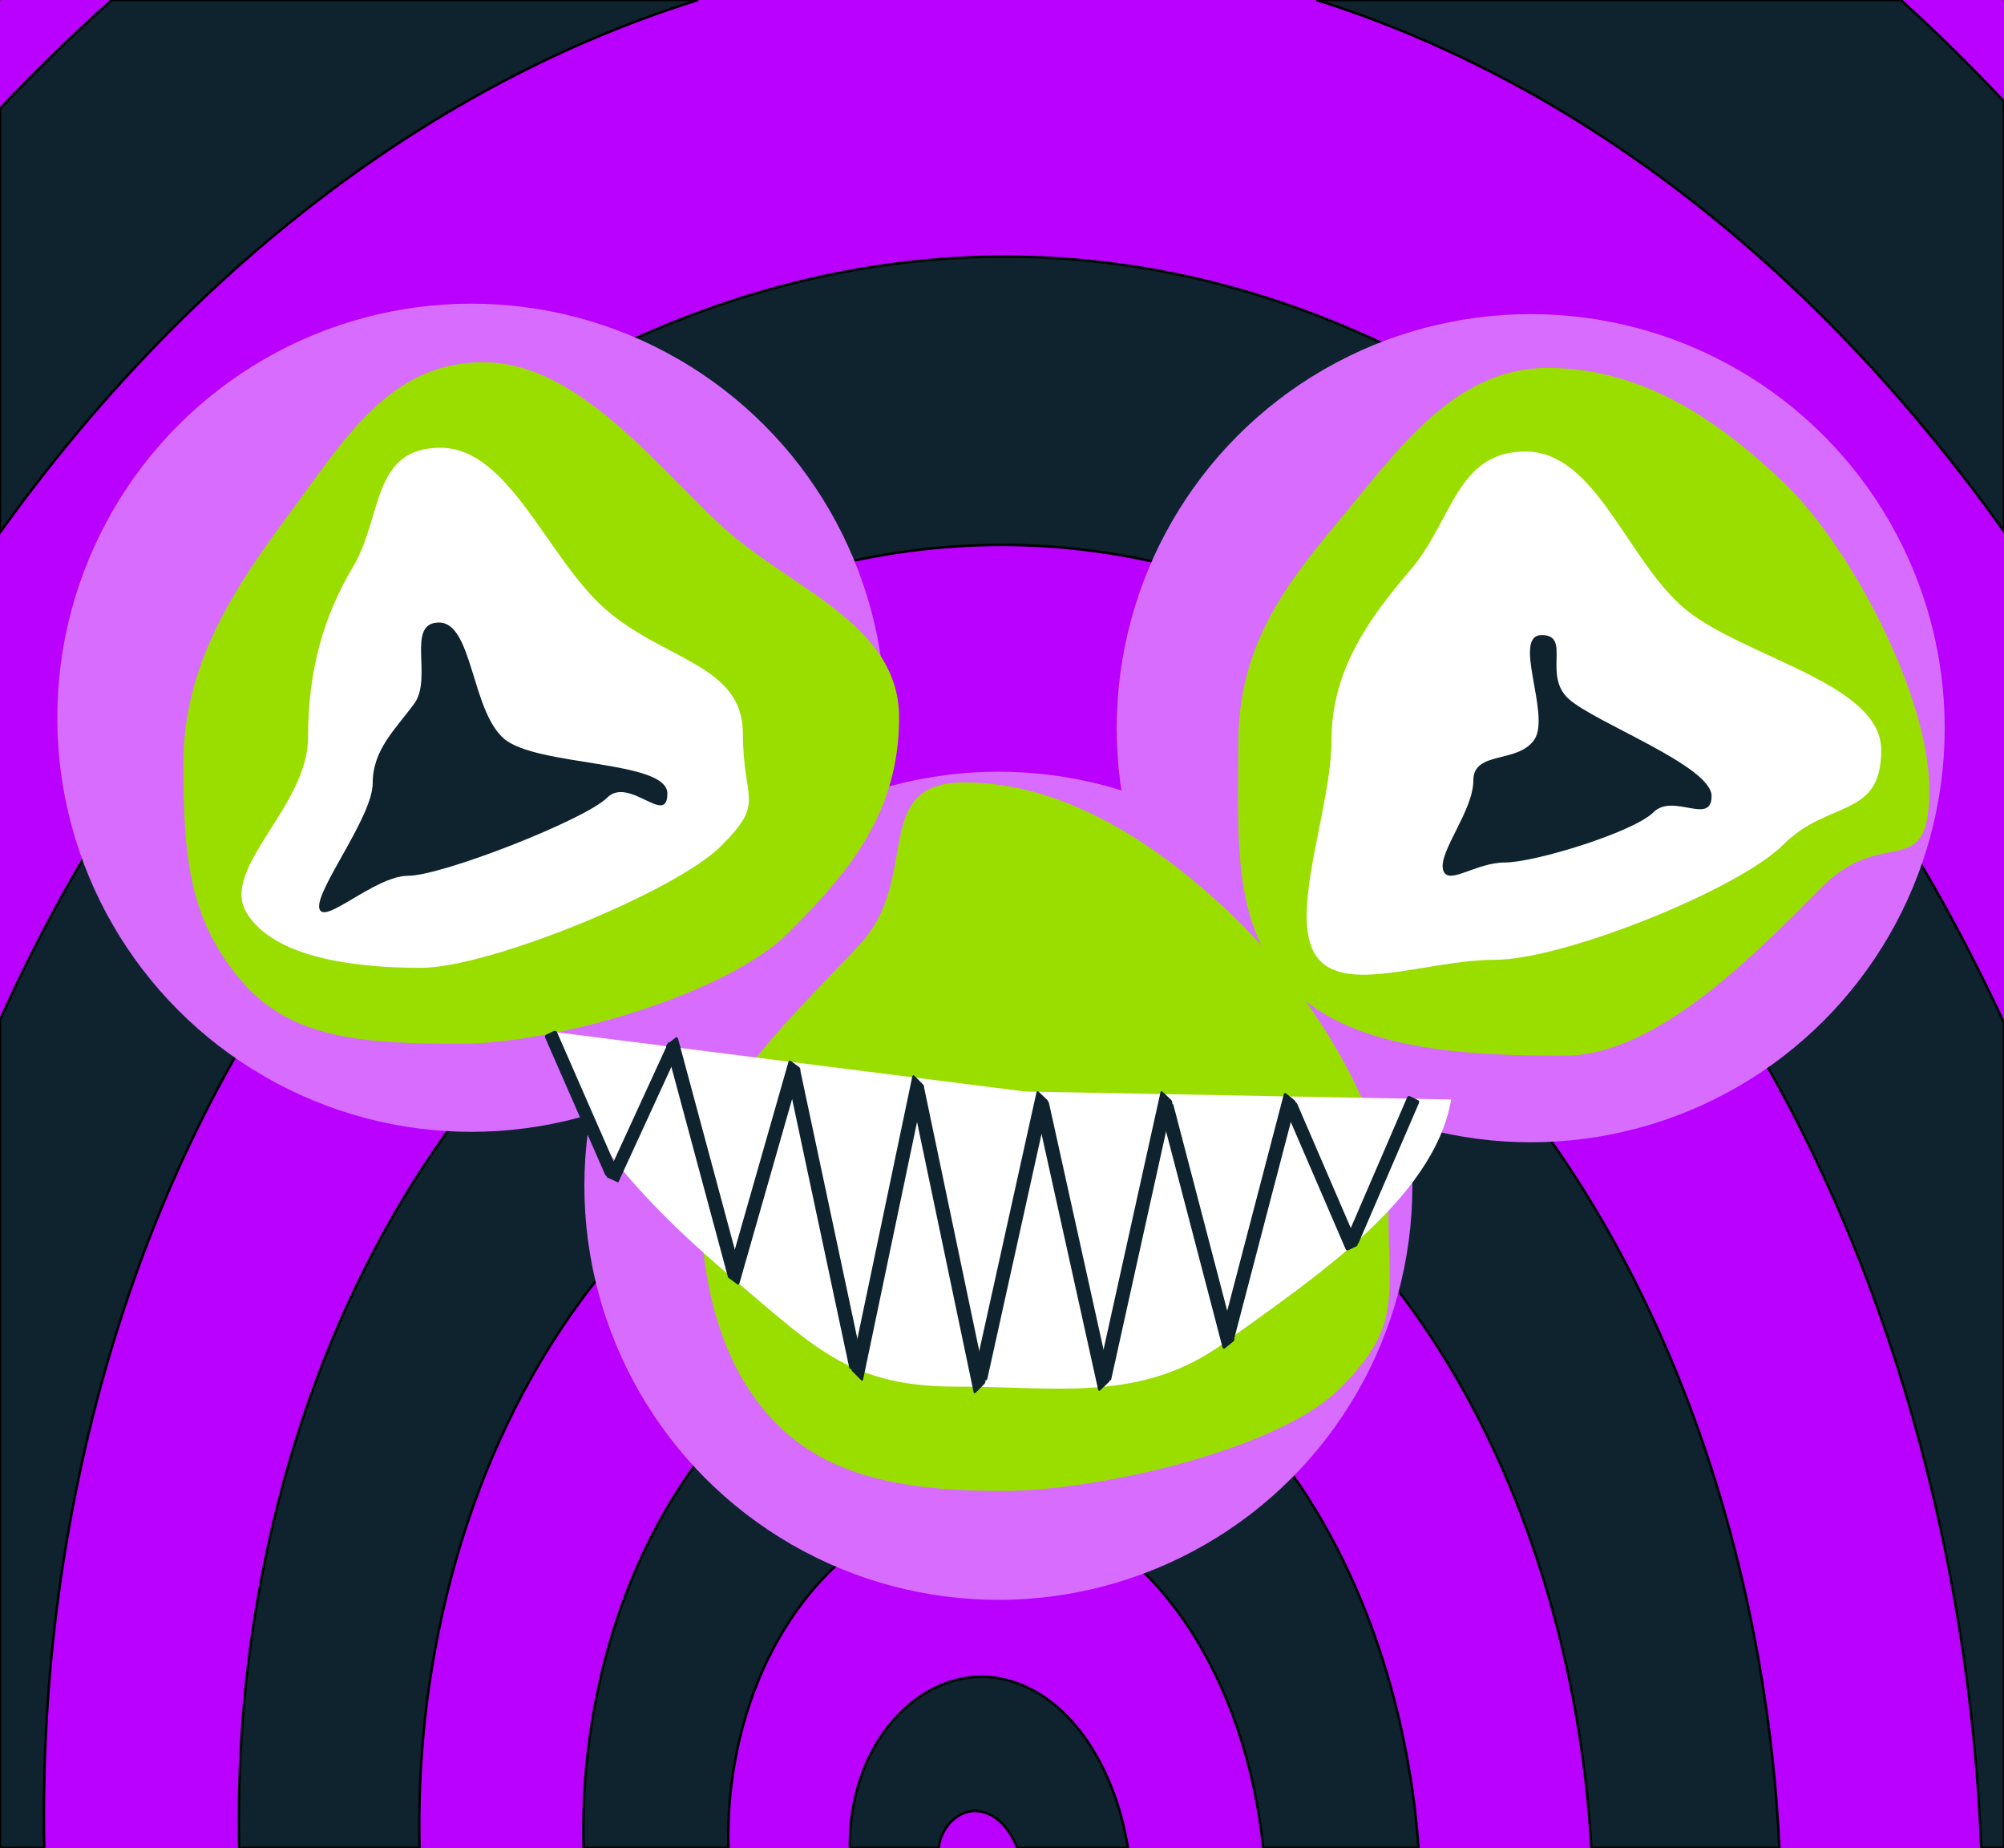 <?xml version="1.0" encoding="UTF-8" standalone="no"?>
<!-- Created with Inkscape (http://www.inkscape.org/) -->

<svg width="217.714mm" height="200.721mm" viewBox="0 0 217.714 200.721" version="1.1" id="svg8" inkscape:version="1.3 (0e150ed6c4, 2023-07-21)" sodipodi:docname="страшно.svg" xmlns:inkscape="http://www.inkscape.org/namespaces/inkscape" xmlns:sodipodi="http://sodipodi.sourceforge.net/DTD/sodipodi-0.dtd" xmlns="http://www.w3.org/2000/svg" xmlns:svg="http://www.w3.org/2000/svg" xmlns:rdf="http://www.w3.org/1999/02/22-rdf-syntax-ns#" xmlns:cc="http://creativecommons.org/ns#" xmlns:dc="http://purl.org/dc/elements/1.1/">
  <rect x="0" y="0" width="217.714" height="200.721" fill="#333333" stroke="none"/>
  <defs id="defs2">
    <inkscape:path-effect effect="roughen" id="path-effect601" is_visible="true" method="segments" max_segment_size="0" segments="2" displace_x="10;1" displace_y="10;1" global_randomize="1;1821474685" handles="along" shift_nodes="true" fixed_displacement="false" spray_tool_friendly="false" lpeversion="0" />
    <inkscape:path-effect effect="roughen" id="path-effect400" is_visible="true" method="size" max_segment_size="0" segments="1" displace_x="9.5;1139467620" displace_y="10;1021527459" global_randomize="1;1" handles="along" shift_nodes="true" fixed_displacement="false" spray_tool_friendly="false" lpeversion="0" />
    <inkscape:path-effect effect="roughen" id="path-effect365" is_visible="true" method="segments" max_segment_size="10" segments="2" displace_x="10;587720489" displace_y="10;546231990" global_randomize="1;1068259807" handles="along" shift_nodes="true" fixed_displacement="false" spray_tool_friendly="false" lpeversion="0" />
    <inkscape:path-effect effect="roughen" id="path-effect361" is_visible="true" method="segments" max_segment_size="10" segments="2" displace_x="10;1" displace_y="10;1" global_randomize="1;1" handles="along" shift_nodes="true" fixed_displacement="false" spray_tool_friendly="false" lpeversion="0" />
    <inkscape:path-effect effect="roughen" id="path-effect357" is_visible="true" method="segments" max_segment_size="10" segments="2" displace_x="10;1" displace_y="10;1" global_randomize="1;1" handles="along" shift_nodes="true" fixed_displacement="false" spray_tool_friendly="false" lpeversion="0" />
    <inkscape:path-effect effect="roughen" id="path-effect355" is_visible="true" method="segments" max_segment_size="10" segments="2" displace_x="10;1626132284" displace_y="10;936383606" global_randomize="1;1" handles="along" shift_nodes="true" fixed_displacement="false" spray_tool_friendly="false" lpeversion="0" />
    <inkscape:path-effect effect="roughen" id="path-effect349" is_visible="true" method="segments" max_segment_size="10" segments="2" displace_x="10;894770432" displace_y="10;1785418949" global_randomize="1;1" handles="along" shift_nodes="true" fixed_displacement="false" spray_tool_friendly="false" lpeversion="0" />
    <inkscape:path-effect effect="roughen" id="path-effect347" is_visible="true" method="segments" max_segment_size="10" segments="2" displace_x="10;140063622" displace_y="10;831597307" global_randomize="1;1" handles="along" shift_nodes="true" fixed_displacement="false" spray_tool_friendly="false" lpeversion="0" />
    <inkscape:path-effect effect="roughen" id="path-effect345" is_visible="true" method="segments" max_segment_size="10" segments="2" displace_x="10;573331316" displace_y="10;1935739850" global_randomize="1;235617675" handles="along" shift_nodes="true" fixed_displacement="false" spray_tool_friendly="false" lpeversion="0" />
    <inkscape:path-effect effect="roughen" id="path-effect343" is_visible="true" method="segments" max_segment_size="10" segments="2" displace_x="10;207360758" displace_y="10;1916102434" global_randomize="1;1379851541" handles="along" shift_nodes="true" fixed_displacement="false" spray_tool_friendly="false" lpeversion="0" />
    <inkscape:path-effect effect="roughen" id="path-effect341" is_visible="true" method="segments" max_segment_size="10" segments="2" displace_x="10;850468825" displace_y="10;1660724369" global_randomize="1;352501129" handles="along" shift_nodes="true" fixed_displacement="true" spray_tool_friendly="true" lpeversion="0" />
    <inkscape:path-effect effect="roughen" id="path-effect311" is_visible="true" method="segments" max_segment_size="2" segments="2" displace_x="9.9;1236683948" displace_y="9.9;395359693" global_randomize="1;969555129" handles="rand" shift_nodes="true" fixed_displacement="true" spray_tool_friendly="true" lpeversion="0" />
    <inkscape:path-effect effect="bend_path" id="path-effect234" is_visible="true" bendpath="m 92.657,110.533 c 1.299,-0.593 10.185,2.874 12.628,0" prop_scale="0.872" scale_y_rel="false" vertical="false" bendpath-nodetypes="cc" lpeversion="0" hide_knot="false" />
    <inkscape:path-effect effect="roughen" id="path-effect311-6" is_visible="true" method="segments" max_segment_size="2" segments="2" displace_x="9.9;1236683948" displace_y="9.9;395359693" global_randomize="1;693553174" handles="rand" shift_nodes="true" fixed_displacement="true" spray_tool_friendly="true" lpeversion="0" />
  </defs>
  <sodipodi:namedview id="base" pagecolor="#ffffff" bordercolor="#666666" borderopacity="1.0" inkscape:pageopacity="0.0" inkscape:pageshadow="2" inkscape:zoom="0.49497475" inkscape:cx="365.67522" inkscape:cy="143.44166" inkscape:document-units="mm" inkscape:current-layer="layer1" showgrid="false" inkscape:window-width="2467" inkscape:window-height="1413" inkscape:window-x="84" inkscape:window-y="-9" inkscape:window-maximized="1" inkscape:showpageshadow="2" inkscape:pagecheckerboard="0" inkscape:deskcolor="#d1d1d1" />
  <g inkscape:label="Layer 1" inkscape:groupmode="layer" id="layer1" transform="translate(2.631,-58.586)">
    <rect style="fill:#ba00ff;fill-opacity:1;stroke-width:0.265" id="rect10" width="217.714" height="200.721" x="-2.631" y="58.586" rx="0.253" ry="0.099" inkscape:export-xdpi="96" inkscape:export-ydpi="96" />
    <path style="fill:#0e232e;fill-rule:evenodd;stroke:#000000;stroke-width:0.265" d="M 9.518,58.585 C 5.352,62.29 1.298,66.23 -2.631,70.393 V 116.427 C 17.924,87.774 44.439,67.56 73.217,58.585 Z m 130.864,0 c 0.419,0.132 0.839,0.264 1.258,0.401 28.865,9.475 53.892,29.929 73.443,57.314 V 69.604 c -3.62,-3.859 -7.355,-7.535 -11.201,-11.019 z M 107.155,86.457 C 62.709,86.167 20.407,118.093 -2.631,169.371 v 89.8 c 0,0.075 0.113,0.135 0.253,0.135 H 2.177 C 1.962,248.25 2.747,237.039 4.631,225.91 17.375,150.609 74.688,104.05 129.389,121.404 177.23,136.58 210.025,195.164 212.609,259.307 h 2.222 c 0.14,0 0.253,-0.06 0.253,-0.135 v -89.478 c -17.667,-38.217 -45.515,-67.582 -79.735,-78.65 -9.386,-3.036 -18.837,-4.524 -28.194,-4.585 z m -1.686,60.734 c -37.137,0.209 -71.846,34.816 -80.298,86.232 -1.418,8.627 -2,17.315 -1.819,25.883 h 19.597 c -0.145,-6.265 0.252,-12.615 1.245,-18.925 7.155,-45.466 41.489,-73.72 74.393,-63.946 29.251,8.689 49.452,43.916 51.667,82.87 h 20.428 c -2.405,-51.095 -28.677,-97.574 -66.892,-109.378 -6.103,-1.885 -12.244,-2.772 -18.321,-2.738 z m -0.392,52.28 c -20.332,-0.052 -39.422,18.947 -43.566,47.245 -0.615,4.199 -0.852,8.422 -0.746,12.59 H 76.509 c -0.063,-2.312 0.045,-4.651 0.341,-6.98 2.621,-20.643 17.934,-33.65 32.725,-29.98 13.639,3.384 23.246,19.117 25.018,36.96 h 16.888 c -2.008,-27.822 -16.63,-52.753 -37.654,-58.619 -2.915,-0.813 -5.845,-1.21 -8.75,-1.217 z m -1.259,41.241 c -6.808,0.117 -13.251,6.673 -14.049,16.341 -0.062,0.752 -0.083,1.505 -0.066,2.254 h 9.644 c 0.271,-2.317 2.07,-3.934 3.761,-4.005 2.123,-0.089 3.832,1.64 4.783,4.005 h 12.02 c -1.47,-9.234 -6.722,-17.092 -13.974,-18.42 -0.706,-0.129 -1.414,-0.186 -2.119,-0.174 z" id="path12" inkscape:connector-curvature="0" inkscape:export-xdpi="96" inkscape:export-ydpi="96" />
    <path style="fill:#0e232e;stroke:#000000;stroke-width:0.265px;stroke-linecap:butt;stroke-linejoin:miter;stroke-opacity:1" d="m 66.335,194.379 c 0,-1.008 0,-2.016 0,-3.024 0,-0.164 -0.036,-0.646 0,-0.756 0.535,-1.071 -0.07,0.282 0.189,-0.756 0.034,-0.137 0.161,-0.24 0.189,-0.378 0.037,-0.185 0,-0.378 0,-0.567 0,-0.441 0,-0.882 0,-1.323 0,-1.575 0,-3.15 0,-4.725 0,-0.63 0,-1.26 0,-1.89 0,-0.252 -0.031,-0.506 0,-0.756 0.032,-0.258 0.152,-0.499 0.189,-0.756 0.027,-0.187 -0.031,-0.381 0,-0.567 0.033,-0.197 0.156,-0.37 0.189,-0.567 0.031,-0.186 -0.037,-0.382 0,-0.567 0.028,-0.138 0.144,-0.244 0.189,-0.378 0.02,-0.06 -0.02,-0.129 0,-0.189 0.045,-0.134 0.144,-0.244 0.189,-0.378 0.043,-0.13 -0.056,-0.455 0,-0.567 0.04,-0.08 0.149,-0.109 0.189,-0.189 0.028,-0.056 -0.028,-0.133 0,-0.189 0.04,-0.08 0.149,-0.109 0.189,-0.189 0.028,-0.056 -0.028,-0.133 0,-0.189 0.04,-0.08 0.149,-0.109 0.189,-0.189 0.028,-0.056 -0.028,-0.133 0,-0.189 0.04,-0.08 0.149,-0.109 0.189,-0.189 0.056,-0.113 -0.056,-0.265 0,-0.378 0.04,-0.08 0.149,-0.109 0.189,-0.189 0.056,-0.113 -0.089,-0.289 0,-0.378 0.045,-0.044 0.144,0.044 0.189,0 0.045,-0.044 -0.028,-0.133 0,-0.189 0.04,-0.08 0.149,-0.109 0.189,-0.189 0.028,-0.056 -0.028,-0.133 0,-0.189 0.393,-0.787 -0.013,0.202 0.378,-0.189 0.045,-0.044 -0.028,-0.133 0,-0.189 0.393,-0.787 -0.013,0.202 0.378,-0.189 0.045,-0.045 -0.028,-0.133 0,-0.189 0.393,-0.787 -0.013,0.202 0.378,-0.189 0.089,-0.089 -0.089,-0.289 0,-0.378 0.045,-0.044 0.144,0.044 0.189,0 0.045,-0.044 -0.045,-0.144 0,-0.189 0.045,-0.045 0.144,0.044 0.189,0 0.045,-0.045 -0.045,-0.144 0,-0.189 0.045,-0.044 0.144,0.044 0.189,0 0.045,-0.044 -0.045,-0.144 0,-0.189 0.045,-0.044 0.144,0.045 0.189,0 0.045,-0.044 -0.045,-0.144 0,-0.189 0.045,-0.044 0.144,0.044 0.189,0 0.045,-0.044 0,-0.126 0,-0.189 0.063,0 0.144,0.044 0.189,0 0.045,-0.044 -0.045,-0.144 0,-0.189 0.045,-0.045 0.144,0.044 0.189,0 0.045,-0.045 -0.045,-0.144 0,-0.189 0.045,-0.044 0.144,0.044 0.189,0 0.045,-0.044 -0.045,-0.144 0,-0.189 0.045,-0.044 0.144,0.045 0.189,0 0.045,-0.044 -0.045,-0.144 0,-0.189 0.045,-0.044 0.144,0.044 0.189,0 0.045,-0.044 -0.045,-0.144 0,-0.189 0.089,-0.089 0.289,0.089 0.378,0 0.045,-0.044 -0.045,-0.144 0,-0.189 0.059,-0.059 0.886,0.059 0.945,0 0.045,-0.044 -0.045,-0.144 0,-0.189 0.045,-0.045 0.126,0 0.189,0 0.315,0 0.63,0 0.945,0 0.069,0 0.748,-0.008 0.756,0 0.045,0.044 -0.045,0.144 0,0.189 0.045,0.044 0.144,-0.044 0.189,0 0.045,0.044 -0.045,0.144 0,0.189 0.045,0.044 0.144,-0.044 0.189,0 0.045,0.044 -0.045,0.144 0,0.189 0.045,0.044 0.144,-0.044 0.189,0 0.045,0.044 -0.045,0.144 0,0.189 0.045,0.045 0.144,-0.044 0.189,0 0.045,0.045 -0.045,0.144 0,0.189 0.045,0.044 0.144,-0.044 0.189,0 0.045,0.044 -0.045,0.144 0,0.189 0.045,0.044 0.144,-0.045 0.189,0 0.045,0.044 -0.028,0.133 0,0.189 0.101,0.201 0.277,0.177 0.378,0.378 0.028,0.056 -0.045,0.144 0,0.189 0.045,0.044 0.144,-0.044 0.189,0 0.126,0.126 -0.126,0.252 0,0.378 0.045,0.044 0.144,-0.044 0.189,0 0.045,0.044 -0.045,0.144 0,0.189 0.045,0.044 0.144,-0.044 0.189,0 0.126,0.126 -0.126,0.252 0,0.378 0.045,0.045 0.144,-0.044 0.189,0 0.094,0.095 -0.095,0.472 0,0.567 0.045,0.044 0.144,-0.044 0.189,0 0.052,0.052 -0.051,0.653 0,0.756 0.04,0.08 0.149,0.109 0.189,0.189 0.034,0.068 0,0.813 0,0.945 0,0.693 0,1.386 0,2.079 0,0.134 -0.024,1.085 0,1.134 0.04,0.08 0.149,0.109 0.189,0.189 0.029,0.058 0,0.482 0,0.567 0,0.504 0,1.008 0,1.512 0,0.046 -0.006,0.561 0,0.567 0.045,0.044 0.144,-0.044 0.189,0 0.006,0.006 0,0.521 0,0.567 0,1.386 0,2.772 0,4.158 0,0.17 -0.04,0.826 0,0.945 0.045,0.134 0.144,0.244 0.189,0.378 0.036,0.107 0,0.443 0,0.567 0,0.315 0,0.63 0,0.945 0,0.441 0,0.882 0,1.323 0,0.124 -0.036,0.46 0,0.567 0.045,0.134 0.144,0.244 0.189,0.378 0.06,0.179 -0.06,0.388 0,0.567 0.028,0.085 0.161,0.104 0.189,0.189 0.04,0.12 0,0.252 0,0.378 0,0.378 0,0.756 0,1.134 0,0.124 -0.036,0.46 0,0.567 0.045,0.134 0.144,0.244 0.189,0.378 0.067,0.201 -0.067,0.555 0,0.756 0.045,0.134 0.144,0.244 0.189,0.378 0.038,0.113 0,0.951 0,1.134 0,0.063 0,0.126 0,0.189 0,0.063 -0.045,0.144 0,0.189 0.045,0.044 0.144,-0.044 0.189,0 0.039,0.039 -0.037,0.492 0,0.567 0.04,0.08 0.149,0.109 0.189,0.189 0.151,0.303 -0.151,0.075 0,0.378 0.04,0.08 0.149,0.109 0.189,0.189 0.152,0.303 -0.152,0.075 0,0.378 0.04,0.08 0.149,0.109 0.189,0.189 0.056,0.113 -0.089,0.289 0,0.378 0.045,0.044 0.144,-0.044 0.189,0 0.045,0.044 -0.028,0.133 0,0.189 0.04,0.08 0.149,0.109 0.189,0.189 0.056,0.113 -0.056,0.265 0,0.378 0.04,0.08 0.149,0.109 0.189,0.189 0.028,0.056 -0.028,0.133 0,0.189 0.04,0.08 0.149,0.109 0.189,0.189 0.056,0.113 -0.089,0.289 0,0.378 0.045,0.044 0.144,-0.044 0.189,0 0.045,0.044 -0.028,0.133 0,0.189 0.04,0.08 0.149,0.109 0.189,0.189 0.056,0.113 -0.089,0.289 0,0.378 0.045,0.044 0.144,-0.045 0.189,0 0.039,0.039 -0.037,0.492 0,0.567 0.04,0.08 0.149,0.109 0.189,0.189 0.028,0.056 -0.045,0.144 0,0.189 0.045,0.044 0.144,-0.044 0.189,0 0.045,0.044 -0.045,0.144 0,0.189 0.045,0.044 0.144,-0.045 0.189,0 0.045,0.044 -0.045,0.144 0,0.189 0.045,0.044 0.144,-0.044 0.189,0 0.045,0.044 -0.045,0.144 0,0.189 0.045,0.044 0.144,-0.044 0.189,0 0.126,0.126 -0.126,0.252 0,0.378 0.045,0.044 0.144,-0.044 0.189,0 0.045,0.044 -0.045,0.144 0,0.189 0.045,0.044 0.144,-0.045 0.189,0 0.045,0.044 -0.045,0.144 0,0.189 0.045,0.044 0.133,-0.028 0.189,0 0.159,0.08 0.219,0.298 0.378,0.378 0.119,0.06 0.826,-0.06 0.945,0 0.08,0.04 0.109,0.149 0.189,0.189 0.05,0.025 0.657,0 0.756,0 0.099,0 0.706,0.025 0.756,0 0.627,-0.627 -0.178,0.089 0.378,-0.189 0.08,-0.04 0.109,-0.149 0.189,-0.189 0.056,-0.028 0.126,0 0.189,0 0.063,-0.063 0.109,-0.149 0.189,-0.189 0.056,-0.028 0.144,0.044 0.189,0 0.045,-0.044 -0.045,-0.144 0,-0.189 0.045,-0.045 0.133,0.028 0.189,0 0.627,-0.627 -0.178,0.089 0.378,-0.189 0.627,-0.627 -0.178,0.089 0.378,-0.189 0.08,-0.04 0.109,-0.149 0.189,-0.189 0.056,-0.028 0.133,0.028 0.189,0 0.227,-0.113 0.34,-0.454 0.567,-0.567 0.056,-0.028 0.144,0.044 0.189,0 0.045,-0.044 -0.045,-0.144 0,-0.189 0.23,-0.23 0.422,-0.088 0.567,-0.378 0.13,-0.261 -0.229,-0.169 0.189,-0.378 0.056,-0.028 0.144,0.044 0.189,0 0.045,-0.045 -0.028,-0.133 0,-0.189 0.04,-0.08 0.149,-0.109 0.189,-0.189 0.028,-0.056 -0.045,-0.144 0,-0.189 0.045,-0.044 0.144,0.044 0.189,0 0.089,-0.089 -0.089,-0.289 0,-0.378 0.045,-0.045 0.144,0.044 0.189,0 0.045,-0.045 -0.028,-0.133 0,-0.189 0.08,-0.159 0.298,-0.219 0.378,-0.378 0.028,-0.056 -0.028,-0.133 0,-0.189 0.04,-0.08 0.149,-0.109 0.189,-0.189 0.028,-0.056 0,-0.126 0,-0.189 0.063,-0.063 0.149,-0.109 0.189,-0.189 0.028,-0.056 -0.028,-0.133 0,-0.189 0.04,-0.08 0.149,-0.109 0.189,-0.189 0.028,-0.056 -0.028,-0.133 0,-0.189 0.04,-0.08 0.149,-0.109 0.189,-0.189 0.056,-0.113 -0.089,-0.289 0,-0.378 0.045,-0.044 0.144,0.044 0.189,0 0.089,-0.089 -0.056,-0.265 0,-0.378 0.04,-0.08 0.149,-0.109 0.189,-0.189 0.056,-0.113 -0.089,-0.289 0,-0.378 0.045,-0.044 0.144,0.044 0.189,0 0.089,-0.089 -0.056,-0.265 0,-0.378 0.04,-0.08 0.149,-0.109 0.189,-0.189 0.056,-0.113 -0.056,-0.265 0,-0.378 0.04,-0.08 0.149,-0.109 0.189,-0.189 0.028,-0.056 0,-0.126 0,-0.189 0.063,-0.063 0.149,-0.109 0.189,-0.189 0.056,-0.113 -0.056,-0.265 0,-0.378 0.393,-0.787 -0.013,0.202 0.378,-0.189 0.045,-0.044 -0.028,-0.133 0,-0.189 0.04,-0.08 0.149,-0.109 0.189,-0.189 0.056,-0.113 -0.089,-0.289 0,-0.378 0.045,-0.044 0.161,0.056 0.189,0 0.056,-0.113 -0.04,-0.258 0,-0.378 0.056,-0.169 0.298,-0.219 0.378,-0.378 0.056,-0.113 -0.089,-0.289 0,-0.378 0.045,-0.044 0.144,0.044 0.189,0 0.045,-0.044 -0.028,-0.133 0,-0.189 0.04,-0.08 0.149,-0.109 0.189,-0.189 0.076,-0.151 -0.076,-0.416 0,-0.567 0.04,-0.08 0.149,-0.109 0.189,-0.189 0.076,-0.151 -0.076,-0.416 0,-0.567 0.04,-0.08 0.161,-0.104 0.189,-0.189 0.094,-0.283 -0.095,-0.661 0,-0.945 0.028,-0.085 0.161,-0.104 0.189,-0.189 0.04,-0.12 0,-0.252 0,-0.378 0,-0.105 -0.029,-0.858 0,-0.945 0.028,-0.085 0.161,-0.104 0.189,-0.189 0.094,-0.283 -0.094,-0.661 0,-0.945 0.028,-0.085 0.149,-0.109 0.189,-0.189 0.056,-0.113 -0.056,-0.265 0,-0.378 0.04,-0.08 0.149,-0.109 0.189,-0.189 0.056,-0.113 -0.056,-0.265 0,-0.378 0.04,-0.08 0.14,-0.115 0.189,-0.189 0.358,0.021 0.126,-0.441 0.189,-0.567 0.04,-0.08 0.149,-0.109 0.189,-0.189 0.056,-0.113 -0.056,-0.265 0,-0.378 0.04,-0.08 0.149,-0.109 0.189,-0.189 0.028,-0.056 0,-0.126 0,-0.189 0.063,-0.063 0.14,-0.115 0.189,-0.189 0.078,-0.117 0.144,-0.244 0.189,-0.378 0.02,-0.06 -0.045,-0.144 0,-0.189 0.045,-0.044 0.144,0.044 0.189,0 0.089,-0.089 -0.056,-0.265 0,-0.378 0.113,-0.227 0.454,-0.34 0.567,-0.567 0.028,-0.056 -0.028,-0.133 0,-0.189 0.04,-0.08 0.149,-0.109 0.189,-0.189 0.028,-0.056 -0.028,-0.133 0,-0.189 0.04,-0.08 0.149,-0.109 0.189,-0.189 0.028,-0.056 -0.028,-0.133 0,-0.189 0.393,-0.787 -0.013,0.202 0.378,-0.189 0.391,-0.391 -0.598,0.015 0.189,-0.378 0.056,-0.028 0.144,0.044 0.189,0 0.045,-0.045 -0.028,-0.133 0,-0.189 0.04,-0.08 0.149,-0.109 0.189,-0.189 0.028,-0.056 -0.028,-0.133 0,-0.189 0.04,-0.08 0.149,-0.109 0.189,-0.189 0.028,-0.056 -0.045,-0.144 0,-0.189 0.045,-0.045 0.144,0.044 0.189,0 0.045,-0.045 -0.045,-0.144 0,-0.189 0.045,-0.044 0.144,0.044 0.189,0 0.045,-0.044 -0.028,-0.133 0,-0.189 0.04,-0.08 0.149,-0.109 0.189,-0.189 0.028,-0.056 -0.045,-0.144 0,-0.189 0.045,-0.044 0.133,0.028 0.189,0 0.787,-0.393 -0.202,0.013 0.189,-0.378 0.045,-0.044 0.144,0.044 0.189,0 0.045,-0.044 -0.028,-0.133 0,-0.189 0.393,-0.787 -0.013,0.202 0.378,-0.189 0.044,-0.044 -0.045,-0.144 0,-0.189 0.044,-0.044 0.144,0.044 0.189,0 0.044,-0.044 -0.045,-0.144 0,-0.189 0.044,-0.045 0.144,0.044 0.189,0 0.391,-0.391 -0.598,0.015 0.189,-0.378 0.056,-0.028 0.144,0.045 0.189,0 0.391,-0.391 -0.598,0.015 0.189,-0.378 0.056,-0.028 0.133,0.028 0.189,0 0.627,-0.627 -0.178,0.089 0.378,-0.189 0.08,-0.04 0.109,-0.149 0.189,-0.189 0.056,-0.028 0.133,0.028 0.189,0 0.08,-0.04 0.109,-0.149 0.189,-0.189 0.113,-0.056 0.289,0.089 0.378,0 0.045,-0.044 -0.044,-0.144 0,-0.189 0.089,-0.089 0.265,0.056 0.378,0 0.08,-0.04 0.109,-0.149 0.189,-0.189 0.058,-0.029 0.482,0 0.567,0 0.378,0 0.756,0 1.134,0 0.063,0 0.144,-0.044 0.189,0 0.045,0.044 -0.044,0.144 0,0.189 0.045,0.044 0.144,-0.044 0.189,0 0.044,0.044 0,0.126 0,0.189 0.063,0 0.144,-0.044 0.189,0 0.044,0.045 -0.045,0.144 0,0.189 0.126,0.126 0.252,-0.126 0.378,0 0.045,0.044 -0.028,0.133 0,0.189 0.08,0.159 0.298,0.219 0.378,0.378 0.028,0.056 -0.045,0.144 0,0.189 0.044,0.045 0.144,-0.044 0.189,0 0.044,0.045 -0.028,0.133 0,0.189 0.101,0.201 0.277,0.177 0.378,0.378 0.028,0.056 -0.028,0.133 0,0.189 0.04,0.08 0.126,0.126 0.189,0.189 0.063,0.063 0.149,0.109 0.189,0.189 0.028,0.056 -0.028,0.133 0,0.189 0.04,0.08 0.149,0.109 0.189,0.189 0.028,0.056 -0.028,0.133 0,0.189 0.04,0.08 0.161,0.104 0.189,0.189 2.7e-4,8e-4 -1.8e-4,0.567 0,0.567 0.045,0.044 0.144,-0.044 0.189,0 0.045,0.044 -0.028,0.133 0,0.189 0.04,0.08 0.149,0.109 0.189,0.189 0.028,0.056 -0.028,0.133 0,0.189 0.04,0.08 0.149,0.109 0.189,0.189 0.152,0.303 -0.152,0.075 0,0.378 0.04,0.08 0.149,0.109 0.189,0.189 0.056,0.113 -0.089,0.289 0,0.378 0.044,0.044 0.144,-0.044 0.189,0 0.044,0.044 -0.028,0.133 0,0.189 0.04,0.08 0.149,0.109 0.189,0.189 0.076,0.151 -0.076,0.416 0,0.567 0.04,0.08 0.149,0.109 0.189,0.189 0.028,0.056 0,0.126 0,0.189 0.063,0.063 0.149,0.109 0.189,0.189 0.101,0.202 -0.101,0.176 0,0.378 0.04,0.08 0.126,0.126 0.189,0.189 0,0.126 -0.04,0.258 0,0.378 0.028,0.085 0.149,0.109 0.189,0.189 0.056,0.113 -0.04,0.258 0,0.378 0.044,0.134 0.144,0.244 0.189,0.378 0.04,0.12 -0.04,0.258 0,0.378 0.063,0.126 0.126,0.252 0.189,0.378 0,0.063 -0.02,0.129 0,0.189 0.045,0.134 0.144,0.244 0.189,0.378 0.04,0.12 -0.04,0.258 0,0.378 0.044,0.134 0.144,0.244 0.189,0.378 0.02,0.06 0,0.126 0,0.189 0,0.105 -0.029,0.858 0,0.945 0.028,0.085 0.149,0.109 0.189,0.189 0.029,0.058 0,0.482 0,0.567 0,0.378 0,0.756 0,1.134 0,0.063 0,0.126 0,0.189 0,0.063 -0.028,0.133 0,0.189 0.04,0.08 0.149,0.109 0.189,0.189 0.057,0.115 -0.057,1.019 0,1.134 0.04,0.08 0.149,0.109 0.189,0.189 0.059,0.119 -0.059,0.637 0,0.756 0.04,0.08 0.149,0.109 0.189,0.189 0.024,0.049 0,1 0,1.134 0,0.063 -0.028,0.133 0,0.189 0.04,0.08 0.149,0.109 0.189,0.189 0.061,0.121 -0.059,1.017 0,1.134 0.04,0.08 0.149,0.109 0.189,0.189 0.059,0.119 -0.059,0.637 0,0.756 0.04,0.08 0.149,0.109 0.189,0.189 0.076,0.151 -0.076,0.416 0,0.567 0.04,0.08 0.149,0.109 0.189,0.189 0.076,0.151 -0.076,0.416 0,0.567 0.04,0.08 0.149,0.109 0.189,0.189 0.151,0.303 -0.151,0.075 0,0.378 0.04,0.08 0.149,0.109 0.189,0.189 0.076,0.151 -0.076,0.416 0,0.567 0.04,0.08 0.149,0.109 0.189,0.189 0.056,0.113 -0.056,0.265 0,0.378 0.04,0.08 0.149,0.109 0.189,0.189 0.076,0.151 -0.076,0.416 0,0.567 0.04,0.08 0.149,0.109 0.189,0.189 0.028,0.056 -0.02,0.129 0,0.189 0.045,0.134 0.144,0.244 0.189,0.378 0.02,0.06 -0.028,0.133 0,0.189 0.04,0.08 0.149,0.109 0.189,0.189 0.028,0.056 -0.028,0.133 0,0.189 0.04,0.08 0.149,0.109 0.189,0.189 0.028,0.056 -0.028,0.133 0,0.189 0.202,0.404 0.176,-0.026 0.378,0.378 0.028,0.056 -0.044,0.144 0,0.189 0.045,0.044 0.144,-0.044 0.189,0 0.045,0.044 -0.044,0.144 0,0.189 0.045,0.044 0.144,-0.044 0.189,0 0.044,0.044 -0.044,0.144 0,0.189 0.044,0.044 0.133,-0.028 0.189,0 0.08,0.04 0.109,0.149 0.189,0.189 0.056,0.028 0.144,-0.045 0.189,0 0.045,0.044 -0.044,0.144 0,0.189 0.008,0.008 0.687,0 0.756,0 0.504,0 1.008,0 1.512,0 0.085,0 0.509,0.029 0.567,0 0.08,-0.04 0.109,-0.149 0.189,-0.189 0.056,-0.028 0.126,0 0.189,0 0.063,-0.063 0.109,-0.149 0.189,-0.189 0.056,-0.028 0.133,0.028 0.189,0 0.08,-0.04 0.109,-0.149 0.189,-0.189 0.113,-0.056 0.289,0.089 0.378,0 0.044,-0.044 -0.044,-0.144 0,-0.189 0.504,0 -0.063,0.063 0.189,-0.189 0.044,-0.044 0.133,0.028 0.189,0 0.05,-0.025 0.542,-0.517 0.567,-0.567 0.028,-0.056 -0.044,-0.144 0,-0.189 0.391,-0.391 -0.015,0.598 0.378,-0.189 0.028,-0.056 -0.028,-0.133 0,-0.189 0.093,-0.186 0.663,-0.57 0.756,-0.756 0.028,-0.056 -0.044,-0.144 0,-0.189 0.045,-0.044 0.144,0.044 0.189,0 0.045,-0.044 -0.028,-0.133 0,-0.189 0.04,-0.08 0.149,-0.109 0.189,-0.189 0.101,-0.202 -0.101,-0.176 0,-0.378 0.04,-0.08 0.149,-0.109 0.189,-0.189 0.056,-0.113 -0.056,-0.265 0,-0.378 0.04,-0.08 0.149,-0.109 0.189,-0.189 0.028,-0.056 -0.044,-0.144 0,-0.189 0.045,-0.044 0.144,0.044 0.189,0 0.089,-0.089 -0.089,-0.289 0,-0.378 0.045,-0.045 0.144,0.044 0.189,0 0.126,-0.126 -0.126,-0.252 0,-0.378 0.044,-0.044 0.144,0.045 0.189,0 0.089,-0.089 -0.089,-0.289 0,-0.378 0.044,-0.044 0.144,0.044 0.189,0 0.089,-0.089 -0.056,-0.265 0,-0.378 0.04,-0.08 0.149,-0.109 0.189,-0.189 0.037,-0.075 -0.039,-0.528 0,-0.567 0.045,-0.044 0.144,0.044 0.189,0 0.056,-0.056 -0.059,-0.639 0,-0.756 0.04,-0.08 0.161,-0.104 0.189,-0.189 0.095,-0.283 -0.095,-0.661 0,-0.945 0.028,-0.085 0.161,-0.104 0.189,-0.189 0.04,-0.12 -0.04,-0.258 0,-0.378 0.028,-0.085 0.161,-0.104 0.189,-0.189 0.067,-0.201 -0.067,-0.555 0,-0.756 0.044,-0.134 0.144,-0.244 0.189,-0.378 0.067,-0.201 -0.067,-0.555 0,-0.756 0.045,-0.134 0.155,-0.241 0.189,-0.378 0.031,-0.122 -0.04,-0.258 0,-0.378 0.028,-0.085 0.161,-0.104 0.189,-0.189 0.076,-0.229 -0.064,-0.876 0,-1.134 0.034,-0.137 0.144,-0.244 0.189,-0.378 0.057,-0.17 -0.057,-0.397 0,-0.567 0.028,-0.085 0.161,-0.104 0.189,-0.189 0.04,-0.12 -0.04,-0.258 0,-0.378 0.028,-0.085 0.161,-0.104 0.189,-0.189 0.029,-0.086 -0.042,-0.672 0,-0.756 0.04,-0.08 0.161,-0.104 0.189,-0.189 0.057,-0.17 -0.057,-0.397 0,-0.567 0.045,-0.134 0.144,-0.244 0.189,-0.378 0.04,-0.12 -0.056,-0.265 0,-0.378 0.04,-0.08 0.149,-0.109 0.189,-0.189 0.028,-0.056 0,-0.126 0,-0.189 0,-0.126 -0.04,-0.258 0,-0.378 0.028,-0.085 0.149,-0.109 0.189,-0.189 0.101,-0.203 -0.101,-0.175 0,-0.378 0.04,-0.08 0.149,-0.109 0.189,-0.189 0.085,-0.169 -0.085,-0.398 0,-0.567 0.028,-0.056 0.144,0.044 0.189,0 0.089,-0.089 -0.056,-0.265 0,-0.378 0.04,-0.08 0.149,-0.109 0.189,-0.189 0.056,-0.113 -0.056,-0.265 0,-0.378 0.04,-0.08 0.149,-0.109 0.189,-0.189 0.101,-0.202 -0.101,-0.176 0,-0.378 0.04,-0.08 0.149,-0.109 0.189,-0.189 0.076,-0.151 -0.076,-0.416 0,-0.567 0.04,-0.08 0.126,-0.126 0.189,-0.189 0,-0.126 -0.04,-0.258 0,-0.378 0.028,-0.085 0.149,-0.109 0.189,-0.189 0.028,-0.056 -0.028,-0.133 0,-0.189 0.04,-0.08 0.161,-0.104 0.189,-0.189 0.04,-0.12 0,-0.252 0,-0.378 0,-0.063 -0.028,-0.133 0,-0.189 0.627,-0.627 -0.089,0.178 0.189,-0.378 0.04,-0.08 0.161,-0.104 0.189,-0.189 0.04,-0.12 -0.056,-0.265 0,-0.378 0.028,-0.056 0.144,0.044 0.189,0 0.044,-0.044 -0.045,-0.144 0,-0.189 0.044,-0.044 0.144,0.044 0.189,0 0.095,-0.095 -0.095,-0.472 0,-0.567 0.504,0 -0.063,0.063 0.189,-0.189 0.045,-0.044 0.144,0.044 0.189,0 0.045,-0.044 -0.045,-0.144 0,-0.189 0.045,-0.044 0.144,0.044 0.189,0 0.044,-0.044 -0.045,-0.144 0,-0.189 0.089,-0.089 0.289,0.089 0.378,0 0.044,-0.045 -0.045,-0.144 0,-0.189 0.006,-0.006 0.521,0 0.567,0 0.063,0 0.144,-0.044 0.189,0 0.044,0.044 -0.028,0.133 0,0.189 0.025,0.05 0.517,0.542 0.567,0.567 0.056,0.028 0.144,-0.044 0.189,0 0.391,0.391 -0.598,-0.015 0.189,0.378 0.056,0.028 0.144,-0.045 0.189,0 0.126,0.126 -0.126,0.252 0,0.378 0.044,0.044 0.144,-0.044 0.189,0 0.044,0.044 0,0.126 0,0.189 0.063,0 0.144,-0.044 0.189,0 0.045,0.044 -0.028,0.133 0,0.189 0.04,0.08 0.149,0.109 0.189,0.189 0.028,0.056 -0.028,0.133 0,0.189 0.627,0.627 -0.089,-0.178 0.189,0.378 0.04,0.08 0.149,0.109 0.189,0.189 0.06,0.119 -0.06,0.826 0,0.945 0.04,0.08 0.149,0.109 0.189,0.189 0.024,0.049 0,1 0,1.134 0,0.063 -0.028,0.133 0,0.189 0.04,0.08 0.149,0.109 0.189,0.189 0.056,0.113 -0.056,0.265 0,0.378 0.04,0.08 0.149,0.109 0.189,0.189 0.037,0.075 -0.039,0.528 0,0.567 0.044,0.044 0.144,-0.044 0.189,0 0.089,0.089 -0.056,0.265 0,0.378 0.04,0.08 0.149,0.109 0.189,0.189 0.028,0.056 -0.028,0.133 0,0.189 0.04,0.08 0.149,0.109 0.189,0.189 0.028,0.056 -0.044,0.144 0,0.189 0.044,0.045 0.144,-0.044 0.189,0 0.089,0.089 -0.089,0.289 0,0.378 0.045,0.044 0.144,-0.045 0.189,0 0.126,0.126 -0.126,0.252 0,0.378 0.045,0.044 0.144,-0.044 0.189,0 0.044,0.044 -0.028,0.133 0,0.189 0.04,0.08 0.149,0.109 0.189,0.189 0.13,0.261 -0.229,0.169 0.189,0.378 0.056,0.028 0.144,-0.044 0.189,0 0.089,0.089 -0.089,0.289 0,0.378 0.044,0.044 0.144,-0.044 0.189,0 0.045,0.044 -0.044,0.144 0,0.189 0.045,0.044 0.133,-0.028 0.189,0 0.08,0.04 0.109,0.149 0.189,0.189 0.113,0.056 0.289,-0.089 0.378,0 0.044,0.044 -0.044,0.144 0,0.189 0.089,0.089 0.289,-0.089 0.378,0 0.044,0.044 -0.044,0.144 0,0.189 0.089,0.089 0.265,-0.056 0.378,0 0.08,0.04 0.109,0.149 0.189,0.189 0.151,0.076 0.416,-0.076 0.567,0 0.08,0.04 0.109,0.149 0.189,0.189 0.068,0.034 0.813,0 0.945,0 0.134,0 1.085,0.024 1.134,0 0.05,-0.025 0.542,-0.517 0.567,-0.567 0.056,-0.113 -0.089,-0.289 0,-0.378 0.044,-0.044 0.144,0.044 0.189,0 0.044,-0.044 -0.028,-0.133 0,-0.189 0.04,-0.08 0.149,-0.109 0.189,-0.189 0.056,-0.113 -0.056,-0.265 0,-0.378 0.04,-0.08 0.149,-0.109 0.189,-0.189 0.051,-0.103 -0.052,-0.704 0,-0.756 0.044,-0.045 0.144,0.044 0.189,0 0.045,-0.045 -0.045,-0.71 0,-0.756 0.045,-0.044 0.144,0.044 0.189,0 0.045,-0.045 -0.045,-0.71 0,-0.756 0.044,-0.044 0.144,0.044 0.189,0 0.044,-0.044 -0.028,-0.133 0,-0.189 0.04,-0.08 0.149,-0.109 0.189,-0.189 0.028,-0.056 0,-0.126 0,-0.189 0.063,-0.063 0.149,-0.109 0.189,-0.189 0.028,-0.056 -0.044,-0.144 0,-0.189 0.044,-0.044 0.144,0.044 0.189,0 0.089,-0.089 -0.089,-0.289 0,-0.378 0.045,-0.044 0.144,0.044 0.189,0 0.045,-0.044 0,-0.126 0,-0.189 0.063,0 0.144,0.044 0.189,0 0.044,-0.045 -0.045,-0.144 0,-0.189 0.044,-0.044 0.144,0.044 0.189,0 0.089,-0.089 -0.089,-0.289 0,-0.378 0.044,-0.044 0.144,0.044 0.189,0 0.044,-0.044 -0.045,-0.144 0,-0.189 0.044,-0.044 0.144,0.044 0.189,0 0.044,-0.044 -0.044,-0.144 0,-0.189 0.044,-0.045 0.144,0.044 0.189,0 0.045,-0.045 -0.044,-0.144 0,-0.189 0.045,-0.044 0.144,0.044 0.189,0 0.044,-0.044 -0.044,-0.144 0,-0.189 0.044,-0.044 0.133,0.028 0.189,0 0.08,-0.04 0.109,-0.149 0.189,-0.189 0.113,-0.056 0.289,0.089 0.378,0 0.045,-0.044 -0.044,-0.144 0,-0.189 0.009,-0.009 0.856,0 0.945,0 0.315,0 0.63,0 0.945,0 0.063,0 0.144,-0.044 0.189,0 0.045,0.044 -0.044,0.144 0,0.189 0.095,0.095 0.472,-0.095 0.567,0 0.044,0.044 -0.045,0.144 0,0.189 0.089,0.089 0.289,-0.089 0.378,0 0.045,0.045 -0.044,0.144 0,0.189 0.045,0.044 0.144,-0.044 0.189,0 0.044,0.044 -0.044,0.144 0,0.189 0.044,0.044 0.126,0 0.189,0 0.441,0 0.882,0 1.323,0 0.134,0 1.085,0.024 1.134,0 0.08,-0.04 0.109,-0.149 0.189,-0.189 0.056,-0.028 0.144,0.044 0.189,0 0.044,-0.044 -0.028,-0.133 0,-0.189 0.04,-0.08 0.149,-0.109 0.189,-0.189 0.028,-0.056 -0.044,-0.144 0,-0.189 0.044,-0.044 0.144,0.044 0.189,0 0.044,-0.044 -0.045,-0.144 0,-0.189 0.044,-0.044 0.144,0.044 0.189,0 0.044,-0.044 -0.028,-0.133 0,-0.189 0.04,-0.08 0.149,-0.109 0.189,-0.189 0.056,-0.113 -0.089,-0.289 0,-0.378 0.045,-0.044 0.144,0.044 0.189,0 0.089,-0.089 -0.056,-0.265 0,-0.378 0.04,-0.08 0.126,-0.126 0.189,-0.189" id="path396" inkscape:connector-curvature="0" inkscape:export-xdpi="96" inkscape:export-ydpi="96" />
  </g>
  <g inkscape:groupmode="layer" id="layer2" inkscape:label="Layer 2" style="display:inline" sodipodi:insensitive="true" transform="translate(2.631,-58.586)">
    <circle style="fill:#d76cff;fill-rule:evenodd;stroke-width:0.265" id="path39-9-9" cx="163.664" cy="137.683" r="44.979" />
    <circle style="fill:#d76cff;fill-rule:evenodd;stroke-width:0.265" id="path39-9" cx="48.57" cy="136.549" r="44.979" />
    <circle style="fill:#d76cff;fill-rule:evenodd;stroke-width:0.265" id="path39" cx="105.833" cy="187.387" r="44.979" />
    <path style="fill:#9ade00;fill-rule:evenodd;stroke-width:0.265" id="path43" inkscape:path-effect="#path-effect343" sodipodi:type="arc" sodipodi:cx="109.5186" sodipodi:cy="185.9695" sodipodi:rx="37.136162" sodipodi:ry="37.136162" d="m 148.202,189.583 c 0,10.255 1.469,13.083 -5.251,19.804 -6.72,6.72 -26.383,11.151 -36.638,11.151 -10.255,0 -18.801,-1.358 -24.72,-7.436 -5.919,-6.078 -8.172,-15.098 -8.172,-25.353 0,-10.255 11.066,-19.608 17.527,-26.773 6.461,-7.165 0.944,-17.407 11.199,-17.407 10.255,0 20.037,5.924 28.6,13.96 8.563,8.037 17.455,21.8 17.455,32.055 z" />
    <path style="fill:#9ade00;fill-rule:evenodd;stroke-width:0.265" id="path43-1" inkscape:path-effect="#path-effect347" sodipodi:type="arc" sodipodi:cx="52.255215" sodipodi:cy="135.13171" sodipodi:rx="37.136162" sodipodi:ry="37.136162" d="m 95.045,136.518 c 0,10.255 -5.275,16.644 -11.995,23.365 -6.72,6.72 -25.341,12.071 -35.596,12.071 -10.255,0 -18.497,-0.355 -24.017,-6.997 -5.52,-6.642 -6.142,-13.214 -6.142,-23.469 0,-10.255 5.003,-18.343 11.18,-26.653 6.176,-8.309 11.114,-16.904 21.369,-16.904 10.255,0 18.625,11.07 25.949,17.806 7.323,6.737 19.254,10.527 19.254,20.781 z" />
    <path style="fill:#9ade00;fill-rule:evenodd;stroke-width:0.265" id="path43-1-3" inkscape:path-effect="#path-effect345" sodipodi:type="arc" sodipodi:cx="167.34895" sodipodi:cy="136.26562" sodipodi:rx="37.136162" sodipodi:ry="37.136162" d="m 206.968,144.358 c 0,10.255 -4.889,3.808 -11.609,10.528 -6.72,6.72 -17.756,18.372 -28.011,18.372 -10.255,0 -22.806,-0.482 -29.526,-7.166 -6.72,-6.684 -5.93,-16.404 -5.93,-26.659 0,-10.255 4.567,-16.697 10.867,-24.209 6.301,-7.512 12.49,-16.675 22.745,-16.675 10.255,0 18.491,5.607 25.673,12.472 7.182,6.865 15.792,23.082 15.792,33.336 z" />
    <path style="fill:#ffffff;fill-rule:evenodd;stroke-width:0.265" id="path202" inkscape:path-effect="#path-effect355" sodipodi:type="arc" sodipodi:cx="50.995342" sodipodi:cy="137.00241" sodipodi:rx="27.081972" sodipodi:ry="27.081972" d="m 78.077,138.248 c 0,7.478 2.524,7.34 -2.377,12.241 -4.901,4.901 -25.14,13.224 -32.619,13.224 -7.478,0 -16,-1.168 -18.922,-5.976 -2.922,-4.808 6.675,-11.55 6.675,-19.029 0,-7.478 1.751,-13.289 4.921,-18.616 3.171,-5.327 1.986,-12.869 9.464,-12.869 7.478,0 11.57,11.948 17.914,17.523 6.345,5.575 14.943,6.024 14.943,13.503 z" />
    <path style="fill:#ffffff;fill-rule:evenodd;stroke-width:0.265" id="path202-1" inkscape:path-effect="#path-effect357" sodipodi:type="arc" sodipodi:cx="167.72365" sodipodi:cy="137.30507" sodipodi:rx="27.081974" sodipodi:ry="27.081974" d="m 201.743,140.057 c 0,7.478 -5.713,5.356 -10.614,10.257 -4.901,4.901 -23.907,12.529 -31.385,12.529 -7.478,0 -16.559,3.977 -19.464,-0.538 -2.906,-4.515 1.747,-15.894 1.747,-23.372 0,-7.478 4.014,-13.129 8.569,-18.436 4.555,-5.308 5.012,-12.867 12.49,-12.867 7.478,0 10.794,11.128 16.855,16.678 6.061,5.549 21.803,8.271 21.803,15.75 z" />
    <path style="fill:#ffffff;fill-rule:evenodd;stroke-width:0.265" d="m 57.259,170.645 c 1.853,11.005 12.736,20.899 20.753,27.681 8.017,6.781 11.994,10.874 23.154,10.876 11.152,-0.013 20.203,1.804 29.229,-4.772 9.027,-6.576 22.776,-15.419 24.627,-26.416 l -46.257,-0.865 z" id="path202-2" inkscape:connector-curvature="0" inkscape:path-effect="#path-effect349" inkscape:original-d="M 60.158453,171.88976 A 45.724021,45.724021 0 0 0 105.2389,210.0218 45.724021,45.724021 0 0 0 150.27698,171.88976 Z" />
    <path style="fill:#0e232e;fill-rule:evenodd;stroke-width:0.265" id="path359" inkscape:path-effect="#path-effect361" sodipodi:type="arc" sodipodi:cx="49.703873" sodipodi:cy="142.02977" sodipodi:rx="13.229167" sodipodi:ry="13.229167" d="m 69.871,144.782 c 0,3.653 -4.163,-1.933 -6.557,0.461 -2.394,2.394 -17.937,8.471 -21.59,8.471 -3.653,0 -9.27,5.528 -9.669,3.52 -0.399,-2.008 5.804,-9.924 5.804,-13.577 0,-3.653 2.464,-5.84 4.512,-8.641 2.048,-2.801 -0.959,-8.81 2.695,-8.81 3.653,0 3.506,9.578 7.06,12.62 3.554,3.043 17.746,2.301 17.746,5.954 z" />
    <path style="fill:#0e232e;fill-rule:evenodd;stroke-width:0.265" id="path363" inkscape:path-effect="#path-effect365" sodipodi:type="arc" sodipodi:cx="169.8058" sodipodi:cy="143.63615" sodipodi:rx="11.811756" sodipodi:ry="11.811756" d="m 185.394,147.506 c 0,3.262 -4.182,-0.366 -6.32,1.772 -2.138,2.138 -12.864,5.449 -16.126,5.449 -3.262,0 -6.317,2.68 -6.74,0.723 -0.423,-1.957 3.305,-6.383 3.305,-9.645 0,-3.262 4.889,-1.78 6.647,-4.46 1.758,-2.68 -2.484,-11.317 0.778,-11.317 3.262,0 0.074,4.34 2.928,6.927 2.854,2.587 15.528,7.289 15.528,10.551 z" transform="translate(-2.079,-2.457)" />
    <rect style="fill:#0e232e;fill-opacity:1;fill-rule:evenodd;stroke-width:0.265" id="rect402" width="16.136" height="1.409" x="-143.032" y="135.299" rx="0.253" ry="0" transform="rotate(-65.332)" />
    <rect style="display:inline;fill:#0e232e;fill-opacity:1;fill-rule:evenodd;stroke-width:0.276" id="rect402-2" width="25.943" height="1.627" x="-219.791" y="-26.124" rx="0.244" ry="0.222" transform="matrix(-0.26,-0.966,-0.787,0.617,0,0)" />
    <rect style="display:inline;fill:#0e232e;fill-opacity:1;fill-rule:evenodd;stroke-width:0.273" id="rect402-2-2" width="24.509" height="1.591" x="-120.975" y="136.178" rx="0.244" ry="0.222" transform="matrix(0.275,-0.962,0.805,0.594,0,0)" />
    <rect style="display:inline;fill:#0e232e;fill-opacity:1;fill-rule:evenodd;stroke-width:0.288" id="rect402-2-2-2" width="32.304" height="1.801" x="-250.146" y="-54.765" rx="0.242" ry="0.213" transform="matrix(-0.208,-0.978,-0.711,0.703,0,0)" />
    <rect style="display:inline;fill:#0e232e;fill-opacity:1;fill-rule:evenodd;stroke-width:0.289" id="rect402-2-2-2-2" width="32.811" height="1.816" x="-98.776" y="156.109" rx="0.242" ry="0.213" transform="matrix(0.205,-0.979,0.705,0.709,0,0)" />
    <rect style="display:inline;fill:#0e232e;fill-opacity:1;fill-rule:evenodd;stroke-width:0.289" id="rect402-2-2-2-2-2" width="32.811" height="1.816" x="-264.787" y="-71.192" rx="0.242" ry="0.213" transform="matrix(-0.205,-0.979,-0.705,0.709,0,0)" />
    <rect style="display:inline;fill:#0e232e;fill-opacity:1;fill-rule:evenodd;stroke-width:0.286" id="rect402-2-2-2-2-2-2" width="31.167" height="1.768" x="-92.205" y="170.177" rx="0.242" ry="0.212" transform="matrix(0.216,-0.976,0.724,0.69,0,0)" />
    <rect style="display:inline;fill:#0e232e;fill-opacity:1;fill-rule:evenodd;stroke-width:0.286" id="rect402-2-2-2-2-2-2-2" width="31.167" height="1.768" x="240.45" y="80.184" rx="0.242" ry="0.212" transform="matrix(0.216,0.976,0.724,-0.69,0,0)" />
    <rect style="display:inline;fill:#0e232e;fill-opacity:1;fill-rule:evenodd;stroke-width:0.286" id="rect402-2-2-2-2-2-2-2-2" width="31.167" height="1.768" x="50.18" y="-187.311" rx="0.242" ry="0.212" transform="matrix(-0.216,0.976,-0.724,-0.69,0,0)" />
    <rect style="display:inline;fill:#0e232e;fill-opacity:1;fill-rule:evenodd;stroke-width:0.277" id="rect402-2-2-2-2-2-2-2-2-2" width="26.64" height="1.645" x="238.094" y="81.324" rx="0.241" ry="0.21" transform="matrix(0.253,0.968,0.778,-0.628,0,0)" />
    <rect style="display:inline;fill:#0e232e;fill-opacity:1;fill-rule:evenodd;stroke-width:0.277" id="rect402-2-2-2-2-2-2-2-2-2-2" width="26.64" height="1.645" x="56.9" y="-196.118" rx="0.241" ry="0.21" transform="matrix(-0.253,0.968,-0.778,-0.628,0,0)" />
    <rect style="display:inline;fill:#0e232e;fill-opacity:1;fill-rule:evenodd;stroke-width:0.265" id="rect402-2-2-2-2-2-2-2-2-2-2-2" width="17.006" height="1.425" x="221.13" y="54.954" rx="0.225" ry="0.194" transform="matrix(0.396,0.918,0.898,-0.439,0,0)" />
    <rect style="display:inline;fill:#0e232e;fill-opacity:1;fill-rule:evenodd;stroke-width:0.265" id="rect402-2-2-2-2-2-2-2-2-2-2-2-2" width="17.006" height="1.425" x="93.616" y="-210.122" rx="0.225" ry="0.194" transform="matrix(-0.396,0.918,-0.898,-0.439,0,0)" />
    <rect style="display:inline;fill:#0e232e;fill-opacity:1;fill-rule:evenodd;stroke-width:0.265" id="rect402-27" width="16.788" height="1.421" x="-195.559" y="15.441" rx="0.253" ry="0.253" transform="matrix(-0.401,-0.916,-0.901,0.434,0,0)" />
  </g>
</svg>
